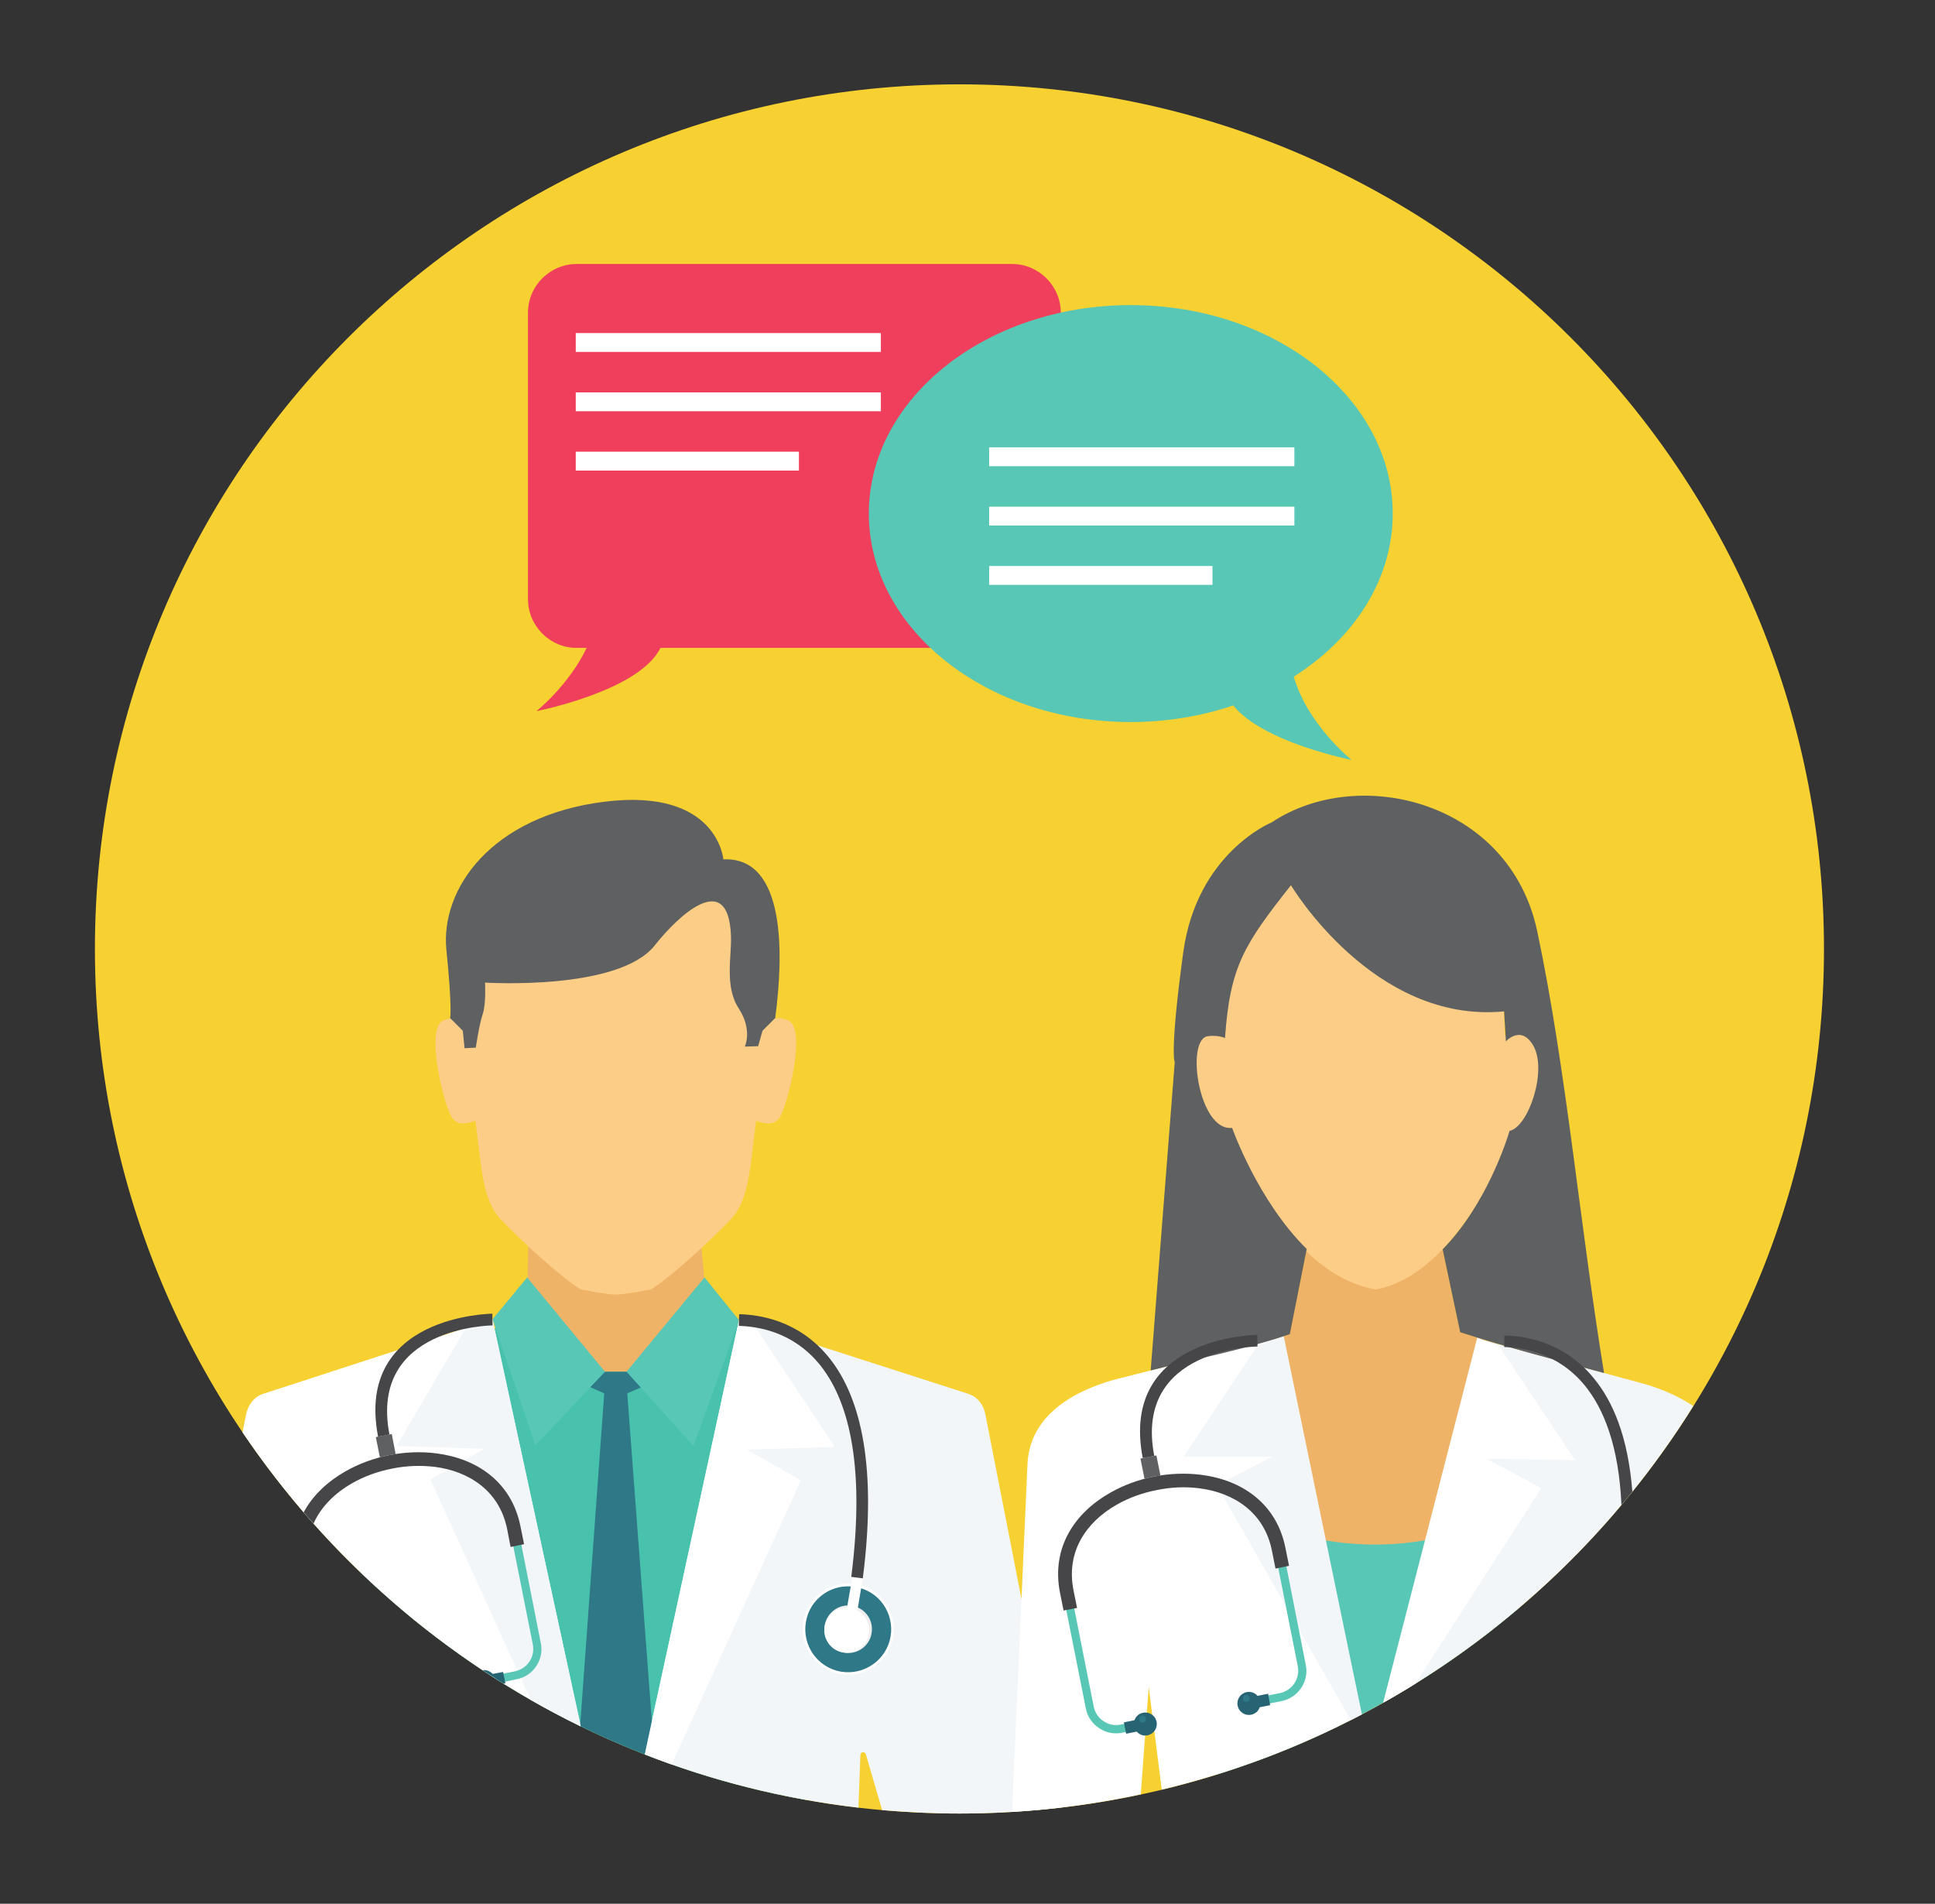 <svg xmlns="http://www.w3.org/2000/svg" xmlns:xlink="http://www.w3.org/1999/xlink" width="62" zoomAndPan="magnify" viewBox="0 0 46.5 45.75" height="61" preserveAspectRatio="xMidYMid meet" version="1.0"><rect x="0" y="0" width="46.5" height="45.75" fill="#333333" stroke="none"/><defs><clipPath id="998251246c"><path d="M 2.281 2.027 L 43.832 2.027 L 43.832 43.582 L 2.281 43.582 Z M 2.281 2.027 " clip-rule="nonzero"/></clipPath><clipPath id="50058f8df9"><path d="M 8 31 L 21 31 L 21 43.582 L 8 43.582 Z M 8 31 " clip-rule="nonzero"/></clipPath><clipPath id="d1fa08326f"><path d="M 15 31 L 26 31 L 26 43.582 L 15 43.582 Z M 15 31 " clip-rule="nonzero"/></clipPath><clipPath id="9a37aa3dc9"><path d="M 24 32 L 33 32 L 33 43.582 L 24 43.582 Z M 24 32 " clip-rule="nonzero"/></clipPath></defs><g clip-path="url(#998251246c)"><path fill="#f7d132" d="M 23.059 2.027 C 34.531 2.027 43.832 11.332 43.832 22.805 C 43.832 34.281 34.531 43.582 23.059 43.582 C 11.582 43.582 2.281 34.281 2.281 22.805 C 2.281 11.332 11.582 2.027 23.059 2.027 " fill-opacity="1" fill-rule="nonzero"/></g><path fill="#b1b1b0" d="M 12.668 30.699 C 14.086 30.699 15.508 30.699 16.93 30.699 L 16.953 30.988 L 14.867 34.145 L 12.633 30.957 L 12.668 30.699 " fill-opacity="1" fill-rule="nonzero"/><path fill="#eeb367" d="M 12.695 29.906 L 12.656 31.688 L 9.637 33.34 L 9.637 38.664 C 9.934 38.918 10.238 39.16 10.551 39.395 L 19.809 39.395 L 19.809 33.34 L 17 31.594 L 16.844 29.812 L 12.695 29.906 " fill-opacity="1" fill-rule="nonzero"/><path fill="#fccd86" d="M 11.297 24.711 C 11.297 24.711 11.125 24.332 10.66 24.52 C 10.195 24.707 10.68 26.59 10.859 26.852 C 11.035 27.113 11.32 26.949 11.426 26.938 C 11.574 28.059 11.586 28.832 12.035 29.305 C 12.461 29.754 13.434 30.664 13.949 30.984 C 14.293 31.055 14.555 31.098 14.797 31.113 C 15.043 31.098 15.301 31.055 15.648 30.984 C 16.16 30.664 17.133 29.754 17.559 29.305 C 18.008 28.832 18.023 28.059 18.168 26.938 C 18.273 26.949 18.559 27.113 18.738 26.852 C 18.914 26.59 19.402 24.707 18.938 24.52 C 18.473 24.332 18.297 24.711 18.297 24.711 C 18.297 24.711 18.758 23.234 17.941 21.781 C 17.379 20.785 16.102 20.266 14.797 20.23 C 13.492 20.266 12.215 20.785 11.656 21.781 C 10.836 23.234 11.297 24.711 11.297 24.711 " fill-opacity="1" fill-rule="nonzero"/><g clip-path="url(#50058f8df9)"><path fill="#48c1ad" d="M 11.176 32.211 L 11.898 31.926 L 12.48 31.402 L 14.539 32.965 L 15.055 32.965 L 17.113 31.398 L 18.418 32.211 L 20.691 36.07 L 19.367 43.254 C 15.262 42.52 11.574 40.578 8.688 37.812 L 8.207 36.379 L 11.176 32.211 " fill-opacity="1" fill-rule="nonzero"/></g><path fill="#59c7b6" d="M 17.758 31.723 L 16.93 30.699 L 15.055 32.965 L 16.664 34.75 L 17.758 31.723 " fill-opacity="1" fill-rule="nonzero"/><path fill="#59c7b6" d="M 11.836 31.703 L 12.668 30.699 L 14.539 32.965 L 12.867 34.734 L 11.836 31.703 " fill-opacity="1" fill-rule="nonzero"/><path fill="#ffffff" d="M 11.836 31.703 L 6.324 33.496 C 6.102 33.57 5.961 33.762 5.914 33.992 L 5.828 34.422 C 7.863 37.434 10.668 39.883 13.957 41.488 L 11.836 31.703 " fill-opacity="1" fill-rule="nonzero"/><path fill="#f2f6f9" d="M 11.836 31.703 L 11.203 31.898 L 9.531 34.75 L 11.641 34.816 L 10.344 35.555 L 12.75 40.848 C 13.145 41.074 13.547 41.289 13.957 41.488 L 11.832 31.703 L 11.836 31.703 " fill-opacity="1" fill-rule="nonzero"/><g clip-path="url(#d1fa08326f)"><path fill="#f2f6f9" d="M 17.758 31.723 L 23.27 33.496 C 23.496 33.57 23.637 33.762 23.68 33.992 L 25.527 43.434 C 24.719 43.531 23.895 43.582 23.059 43.582 C 22.43 43.582 21.812 43.551 21.199 43.5 L 20.805 42.152 C 20.793 42.125 20.766 42.105 20.734 42.109 C 20.703 42.113 20.68 42.137 20.676 42.168 L 20.629 43.441 C 18.836 43.23 17.113 42.797 15.492 42.16 L 17.758 31.723 " fill-opacity="1" fill-rule="nonzero"/></g><path fill="#ffffff" d="M 17.758 31.723 L 18.109 31.828 L 20.062 34.77 L 17.953 34.836 L 19.246 35.574 L 16.141 42.402 C 15.922 42.324 15.707 42.246 15.492 42.16 L 17.758 31.723 " fill-opacity="1" fill-rule="nonzero"/><path fill="#5e6061" d="M 17.895 25.152 L 18.219 25.141 L 18.324 24.77 L 18.629 24.465 C 18.832 22.945 18.891 20.582 17.383 20.652 C 17.383 20.652 17.246 18.93 14.527 19.266 C 11.809 19.605 10.582 21.359 10.727 22.824 C 10.875 24.289 10.816 24.465 10.816 24.465 L 11.121 24.77 L 11.164 25.191 L 11.434 25.176 C 11.434 25.176 11.516 24.613 11.602 24.363 C 11.684 24.117 11.656 23.613 11.656 23.613 C 11.656 23.613 14.871 23.82 15.738 22.715 C 16.273 22.035 17.504 20.852 17.566 22.488 C 17.586 22.973 17.406 23.699 17.75 24.23 C 18.094 24.758 17.898 25.152 17.898 25.152 L 17.895 25.152 " fill-opacity="1" fill-rule="nonzero"/><path fill="#2e7887" d="M 15.492 42.16 L 15.664 41.359 L 15.074 33.484 L 15.398 33.344 L 15.055 32.965 L 14.539 32.965 L 14.188 33.336 L 14.52 33.484 L 13.945 41.422 L 13.957 41.488 C 14.457 41.73 14.969 41.957 15.492 42.16 " fill-opacity="1" fill-rule="nonzero"/><path fill="#ffffff" d="M 20.195 40.234 C 19.602 40.129 19.199 39.562 19.305 38.965 C 19.406 38.371 19.973 37.969 20.57 38.07 C 21.168 38.176 21.566 38.742 21.465 39.34 C 21.359 39.938 20.793 40.336 20.195 40.234 " fill-opacity="1" fill-rule="nonzero"/><path fill="#2e7887" d="M 20.207 40.172 C 19.645 40.074 19.27 39.539 19.367 38.977 C 19.461 38.414 19.996 38.039 20.559 38.137 C 21.121 38.23 21.496 38.766 21.402 39.328 C 21.305 39.891 20.77 40.266 20.207 40.172 " fill-opacity="1" fill-rule="nonzero"/><path fill="#eeefee" d="M 20.285 39.715 C 19.977 39.66 19.766 39.367 19.82 39.055 C 19.875 38.746 20.168 38.535 20.48 38.59 C 20.793 38.645 21 38.938 20.945 39.25 C 20.895 39.562 20.598 39.77 20.285 39.715 " fill-opacity="1" fill-rule="nonzero"/><path fill="#ffffff" d="M 20.352 38.652 L 20.605 38.695 L 20.738 37.91 L 20.488 37.867 L 20.352 38.652 " fill-opacity="1" fill-rule="nonzero"/><path fill="#59c7b6" d="M 12.051 40.43 L 12.414 40.355 C 12.617 40.316 12.781 40.199 12.887 40.039 C 12.992 39.883 13.039 39.684 12.996 39.484 L 12.445 36.699 C 12.234 35.645 11.414 35.109 10.473 34.992 C 10.113 34.945 9.734 34.961 9.367 35.035 C 9.004 35.105 8.648 35.234 8.332 35.414 C 7.91 35.656 7.555 35.988 7.344 36.398 C 7.391 36.453 7.438 36.504 7.484 36.559 C 7.676 36.152 8.016 35.82 8.43 35.586 C 8.727 35.418 9.062 35.297 9.406 35.227 C 9.754 35.16 10.109 35.145 10.449 35.188 C 11.309 35.297 12.062 35.781 12.25 36.734 L 12.805 39.523 C 12.832 39.672 12.801 39.816 12.723 39.93 C 12.645 40.047 12.523 40.133 12.375 40.164 L 11.906 40.258 L 11.926 40.352 C 11.965 40.375 12.008 40.402 12.051 40.43 " fill-opacity="1" fill-rule="nonzero"/><path fill="#464648" d="M 12.594 37.109 L 12.508 36.684 C 12.293 35.602 11.449 35.047 10.48 34.926 C 10.113 34.879 9.73 34.895 9.355 34.969 C 8.984 35.043 8.621 35.176 8.301 35.359 C 7.875 35.602 7.516 35.934 7.297 36.344 C 7.375 36.434 7.453 36.523 7.535 36.613 C 7.715 36.207 8.051 35.879 8.461 35.645 C 8.754 35.477 9.082 35.359 9.422 35.293 C 9.758 35.223 10.109 35.211 10.441 35.25 C 11.273 35.355 12.004 35.828 12.188 36.75 L 12.27 37.176 L 12.594 37.109 " fill-opacity="1" fill-rule="nonzero"/><path fill="#266373" d="M 12.145 40.453 L 12.102 40.461 C 11.934 40.355 11.766 40.246 11.598 40.137 C 11.691 40.125 11.781 40.164 11.84 40.227 L 12.09 40.18 L 12.145 40.453 " fill-opacity="1" fill-rule="nonzero"/><path fill="#5e6061" d="M 9.508 34.945 L 9.414 34.461 L 9.223 34.5 L 9.031 34.535 L 9.129 35.023 C 9.203 35.004 9.273 34.984 9.348 34.973 C 9.402 34.961 9.457 34.953 9.508 34.945 " fill-opacity="1" fill-rule="nonzero"/><path fill="#ffffff" d="M 20.254 39.711 C 19.961 39.66 19.766 39.379 19.816 39.086 C 19.867 38.793 20.145 38.594 20.438 38.645 C 20.734 38.695 20.93 38.977 20.879 39.27 C 20.828 39.562 20.551 39.762 20.254 39.711 " fill-opacity="1" fill-rule="nonzero"/><path fill="#464648" d="M 11.836 31.852 C 11.828 31.852 8.859 31.875 9.359 34.473 L 9.086 34.527 C 8.52 31.598 11.824 31.57 11.832 31.57 L 11.836 31.852 " fill-opacity="1" fill-rule="nonzero"/><path fill="#464648" d="M 17.762 31.582 C 18.246 31.594 19.184 31.727 19.906 32.605 C 20.609 33.461 21.105 35.039 20.734 37.93 L 20.457 37.895 C 20.812 35.098 20.352 33.59 19.688 32.781 C 19.039 31.992 18.191 31.875 17.754 31.863 L 17.762 31.582 " fill-opacity="1" fill-rule="nonzero"/><path fill="#eeb367" d="M 31.414 29.969 L 30.996 32.062 L 29.602 32.543 L 30.223 42.312 C 32.27 41.562 34.164 40.496 35.852 39.176 L 35.98 32.297 L 35.09 32.016 L 34.637 29.883 L 31.414 29.969 " fill-opacity="1" fill-rule="nonzero"/><path fill="#59c7b6" d="M 29.285 36.172 C 31.605 37.301 33.996 37.535 36.508 36.238 L 36.488 38.656 C 34.387 40.438 31.926 41.812 29.23 42.648 L 29.285 36.172 " fill-opacity="1" fill-rule="nonzero"/><path fill="#f2f6f9" d="M 35.539 32.176 L 39.582 33.277 C 39.984 33.402 40.367 33.57 40.691 33.789 C 38.852 36.746 36.285 39.199 33.246 40.914 L 35.539 32.176 " fill-opacity="1" fill-rule="nonzero"/><path fill="#ffffff" d="M 35.5 32.145 L 36.031 32.359 L 37.852 35.09 L 35.719 35.055 L 37.039 35.762 L 34.012 40.461 C 33.758 40.621 33.5 40.773 33.238 40.918 L 35.5 32.145 " fill-opacity="1" fill-rule="nonzero"/><g clip-path="url(#9a37aa3dc9)"><path fill="#ffffff" d="M 30.809 32.133 L 26.746 33.164 C 25.691 33.469 24.742 34.074 24.691 35.188 L 24.32 43.543 C 25.375 43.48 26.41 43.336 27.414 43.121 L 27.605 40.539 L 27.918 43.008 C 29.609 42.602 31.219 41.992 32.723 41.199 L 30.809 32.133 " fill-opacity="1" fill-rule="nonzero"/></g><path fill="#f2f6f9" d="M 30.848 32.105 L 30.211 32.348 L 28.445 35.008 L 30.574 35.008 L 29.242 35.691 L 32.461 41.336 C 32.551 41.293 32.637 41.246 32.727 41.199 L 30.848 32.105 " fill-opacity="1" fill-rule="nonzero"/><path fill="#fccd86" d="M 28.664 24.953 C 28.594 25.641 28.73 27.16 29.562 27.105 C 29.562 27.105 30.762 30.59 33.062 30.988 C 35.055 30.621 36.262 27.465 36.355 27.164 C 36.629 27.258 37.395 25.98 36.809 24.938 C 36.641 24.641 36.16 24.883 36.16 24.883 L 36.125 24.012 C 32.98 24.316 31.023 21.273 31.023 21.273 C 29.824 22.578 29.535 23.32 29.406 24.945 C 29.406 24.945 29.184 24.805 28.934 24.797 C 28.859 24.797 28.762 24.863 28.664 24.953 " fill-opacity="1" fill-rule="nonzero"/><path fill="#5e6061" d="M 30.996 32.062 L 31.402 30.016 C 30.223 28.855 29.609 27.105 29.609 27.105 C 28.805 27.195 28.484 24.98 29.023 24.902 C 29.27 24.867 29.438 24.945 29.438 24.945 C 29.559 23.23 29.887 22.711 31.023 21.273 C 31.023 21.273 33.004 24.609 36.145 24.305 L 36.188 25.023 C 36.34 24.875 36.609 24.738 36.836 25.109 C 37.203 25.715 36.723 27.09 36.277 27.176 C 36.215 27.387 35.719 28.953 34.668 30.023 L 35.09 32.016 C 36.27 32.395 37.406 32.691 38.547 32.996 C 37.969 29.461 37.633 25.641 36.941 22.379 C 36.277 19.246 32.648 18.371 30.562 19.762 C 30.562 19.762 28.762 20.488 28.434 22.891 C 28.105 25.297 28.23 25.527 28.23 25.527 L 27.652 32.934 C 28.727 32.66 29.973 32.414 30.996 32.062 " fill-opacity="1" fill-rule="nonzero"/><path fill="#59c7b6" d="M 30.324 40.973 L 30.797 40.879 C 30.996 40.84 31.164 40.723 31.27 40.562 C 31.375 40.406 31.422 40.207 31.379 40.008 L 30.828 37.215 C 30.617 36.16 29.793 35.625 28.852 35.504 C 28.488 35.461 28.113 35.477 27.746 35.551 C 27.379 35.621 27.023 35.75 26.707 35.93 C 25.883 36.398 25.328 37.211 25.539 38.266 L 26.094 41.059 C 26.133 41.258 26.25 41.422 26.41 41.527 C 26.566 41.637 26.766 41.68 26.965 41.641 L 27.438 41.547 L 27.398 41.352 L 26.926 41.445 C 26.781 41.477 26.633 41.441 26.52 41.363 C 26.402 41.289 26.316 41.164 26.285 41.02 L 25.73 38.227 C 25.543 37.27 26.051 36.531 26.805 36.102 C 27.102 35.934 27.438 35.812 27.781 35.742 C 28.129 35.676 28.484 35.66 28.824 35.703 C 29.688 35.809 30.441 36.297 30.633 37.254 L 31.188 40.047 C 31.215 40.195 31.18 40.34 31.105 40.453 C 31.027 40.57 30.906 40.656 30.758 40.688 L 30.285 40.781 L 30.324 40.973 " fill-opacity="1" fill-rule="nonzero"/><path fill="#464648" d="M 30.977 37.629 L 30.891 37.203 C 30.676 36.117 29.828 35.562 28.859 35.441 C 28.492 35.395 28.105 35.41 27.73 35.484 C 27.359 35.559 26.996 35.691 26.676 35.875 C 25.828 36.355 25.258 37.191 25.473 38.277 L 25.559 38.703 L 25.883 38.641 L 25.797 38.215 C 25.613 37.289 26.105 36.574 26.836 36.16 C 27.129 35.992 27.457 35.875 27.797 35.809 C 28.137 35.738 28.484 35.723 28.82 35.766 C 29.652 35.871 30.383 36.344 30.566 37.266 L 30.652 37.695 L 30.977 37.629 " fill-opacity="1" fill-rule="nonzero"/><path fill="#266373" d="M 27.062 41.664 L 27.316 41.613 C 27.379 41.684 27.477 41.723 27.574 41.703 C 27.727 41.672 27.824 41.527 27.793 41.375 C 27.766 41.227 27.617 41.129 27.469 41.16 C 27.367 41.18 27.293 41.25 27.262 41.34 L 27.008 41.391 L 27.062 41.664 " fill-opacity="1" fill-rule="nonzero"/><path fill="#266373" d="M 30.527 40.977 L 30.273 41.027 C 30.242 41.117 30.168 41.188 30.066 41.207 C 29.918 41.238 29.77 41.141 29.742 40.988 C 29.711 40.84 29.809 40.695 29.957 40.664 C 30.059 40.645 30.156 40.68 30.219 40.754 L 30.473 40.703 L 30.523 40.977 L 30.527 40.977 " fill-opacity="1" fill-rule="nonzero"/><path fill="#5e6061" d="M 27.887 35.461 L 27.789 34.977 L 27.598 35.012 L 27.406 35.051 L 27.504 35.539 C 27.578 35.52 27.652 35.5 27.727 35.484 C 27.777 35.477 27.832 35.469 27.887 35.461 " fill-opacity="1" fill-rule="nonzero"/><path fill="#2e7887" d="M 27.473 41.395 C 27.52 41.387 27.547 41.34 27.539 41.297 C 27.531 41.25 27.484 41.223 27.441 41.23 C 27.395 41.238 27.367 41.281 27.375 41.328 C 27.383 41.375 27.426 41.402 27.473 41.395 " fill-opacity="1" fill-rule="nonzero"/><path fill="#2e7887" d="M 29.965 40.898 C 30.012 40.891 30.039 40.848 30.031 40.801 C 30.023 40.754 29.977 40.727 29.934 40.734 C 29.887 40.742 29.859 40.789 29.867 40.832 C 29.875 40.879 29.918 40.906 29.965 40.898 " fill-opacity="1" fill-rule="nonzero"/><path fill="#464648" d="M 30.219 32.359 C 30.207 32.359 27.234 32.383 27.738 34.988 L 27.461 35.039 C 26.895 32.105 30.203 32.078 30.215 32.078 L 30.219 32.359 " fill-opacity="1" fill-rule="nonzero"/><path fill="#464648" d="M 36.152 32.094 C 36.637 32.105 37.578 32.238 38.297 33.117 C 38.758 33.672 39.125 34.527 39.227 35.848 C 39.141 35.957 39.055 36.062 38.965 36.168 C 38.902 34.746 38.539 33.852 38.082 33.293 C 37.434 32.504 36.586 32.383 36.148 32.371 L 36.152 32.094 " fill-opacity="1" fill-rule="nonzero"/><path fill="#f03f5c" d="M 13.859 6.344 L 24.32 6.344 C 24.965 6.344 25.492 6.871 25.492 7.516 L 25.492 14.398 C 25.492 15.043 24.965 15.57 24.32 15.57 L 15.871 15.57 C 15.363 16.609 12.891 17.09 12.891 17.09 C 12.891 17.09 13.664 16.477 14.098 15.57 L 13.859 15.57 C 13.215 15.57 12.688 15.043 12.688 14.398 L 12.688 7.516 C 12.688 6.871 13.215 6.344 13.859 6.344 " fill-opacity="1" fill-rule="nonzero"/><path fill="#59c7b6" d="M 27.172 7.332 C 30.648 7.332 33.469 9.574 33.469 12.34 C 33.469 13.93 32.539 15.344 31.09 16.262 C 31.43 17.426 32.48 18.262 32.48 18.262 C 32.48 18.262 30.348 17.844 29.637 16.953 C 28.879 17.207 28.047 17.352 27.172 17.352 C 23.695 17.352 20.879 15.109 20.879 12.34 C 20.879 9.574 23.695 7.332 27.172 7.332 " fill-opacity="1" fill-rule="nonzero"/><path fill="#ffffff" d="M 13.836 9.43 L 21.168 9.43 L 21.168 9.883 L 13.836 9.883 Z M 13.836 10.855 L 19.199 10.855 L 19.199 11.309 L 13.836 11.309 Z M 13.836 8.004 L 21.168 8.004 L 21.168 8.457 L 13.836 8.457 L 13.836 8.004 " fill-opacity="1" fill-rule="nonzero"/><path fill="#ffffff" d="M 23.77 12.176 L 31.105 12.176 L 31.105 12.629 L 23.77 12.629 Z M 23.77 13.602 L 29.137 13.602 L 29.137 14.055 L 23.77 14.055 Z M 23.77 10.75 L 31.105 10.75 L 31.105 11.203 L 23.77 11.203 L 23.77 10.75 " fill-opacity="1" fill-rule="nonzero"/></svg>